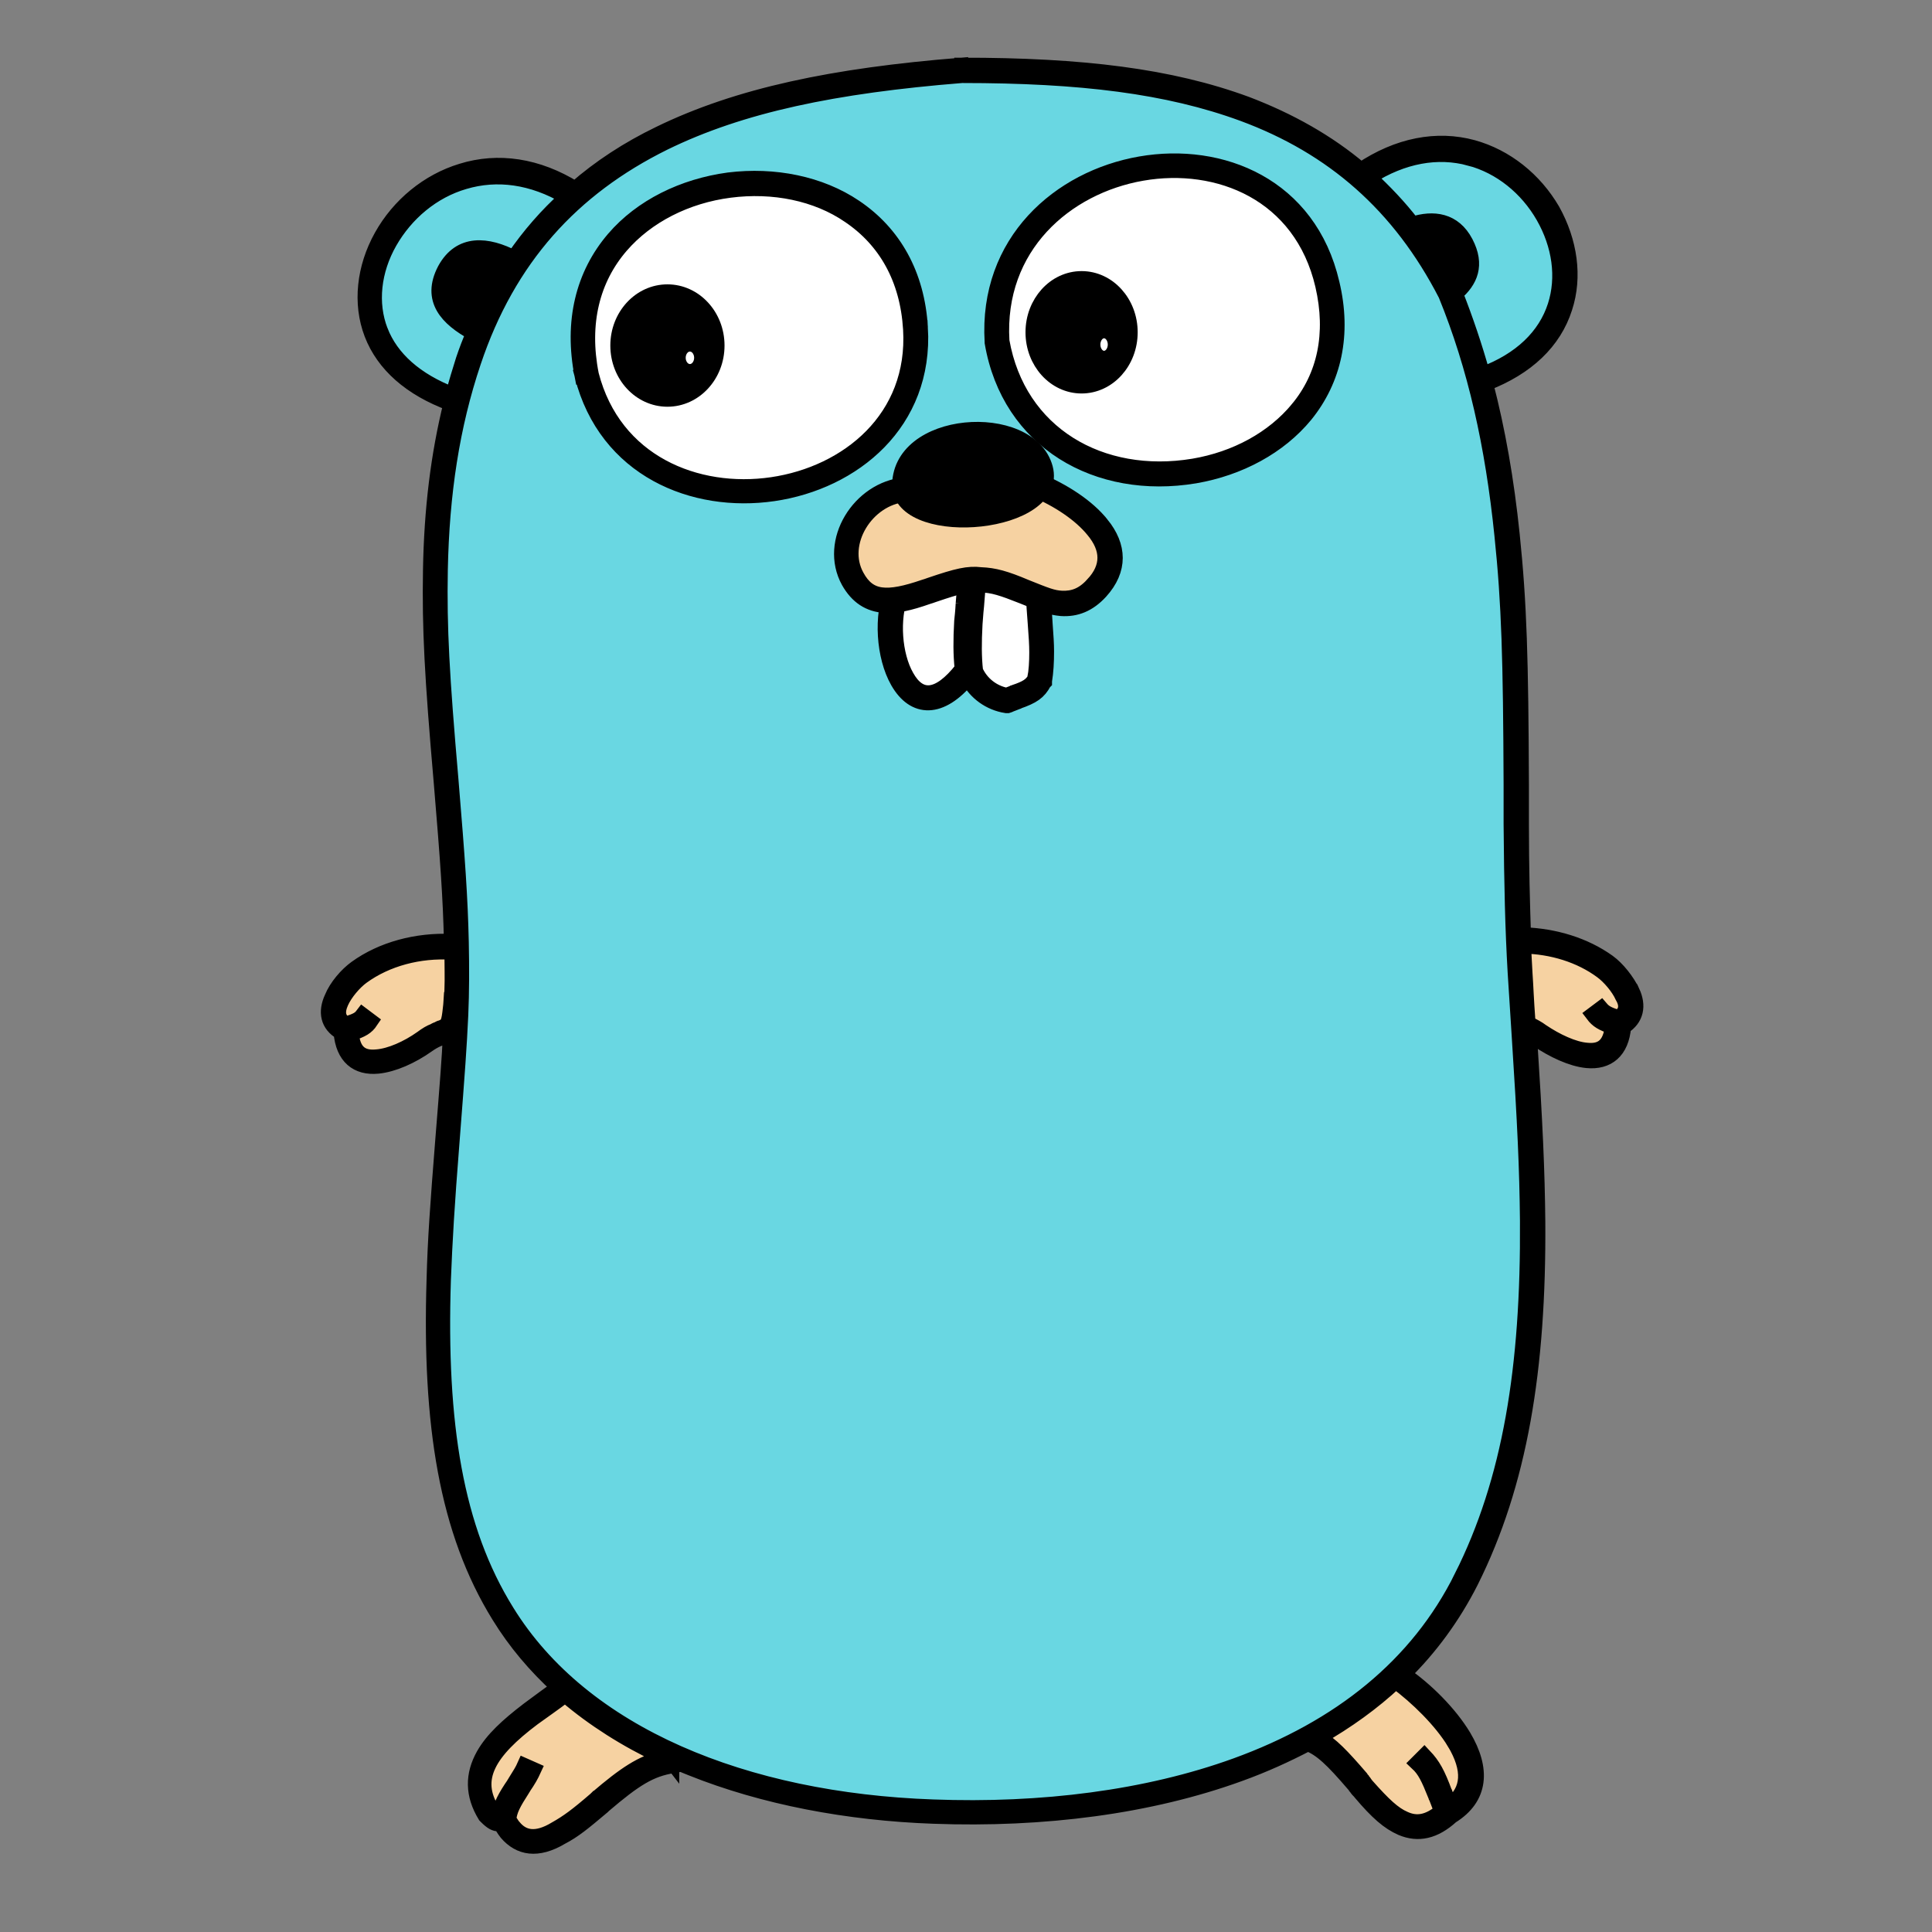 <svg width="128" height="128" xmlns="http://www.w3.org/2000/svg" preserveAspectRatio="xMinYMin meet"><rect width="100%" height="100%" fill="#808080" stroke="none"/><path fill="none" d="M-1-1h130v130H-1z"/><g><g stroke="null"><path fill="#F6D2A2" d="M22.872 68.197c.17 3.487 3.656 1.862 5.213.78 1.49-1.05 1.93-.17 2.065-2.2.1-1.355.237-2.675.17-4.03-2.27-.203-4.706.34-6.568 1.693-.982.677-2.742 2.91-.88 3.757M92.367 111.052c2.674 1.66 7.582 6.67 3.554 9.106-3.858 3.52-6.024-3.893-9.41-4.908 1.456-1.998 3.284-3.826 5.857-4.198zM44.502 116.705c-3.148.474-4.908 3.317-7.548 4.773-2.472 1.456-3.42-.474-3.622-.88-.373-.17-.34.17-.948-.44-2.302-3.622 2.37-6.262 4.806-8.057 3.386-.676 5.518 2.27 7.312 4.605zM107.227 67.757c-.17 3.487-3.656 1.862-5.213.78-1.49-1.05-1.93-.17-2.065-2.2-.102-1.355-.238-2.676-.17-4.03 2.268-.203 4.705.34 6.567 1.693.948.677 2.742 2.91.88 3.757"/><path fill="#69D7E2" d="M97.986 25.24c12.084-4.264 2.64-20.817-7.887-13.505-6.907-5.924-16.42-7.007-26.405-7.007-9.782.778-19.09 2.573-25.59 8.26C27.61 6.217 17.93 22.465 30.25 26.56c-3.452 13.406.475 27.082-.067 40.723-.507 12.254-3.723 28.672 3.08 39.673 5.79 9.41 18.246 12.762 28.503 13.134 13.1.474 28.976-2.742 35.34-15.436 6.093-12.084 4.4-27.148 3.622-40.18-.78-13.168.677-26.54-2.742-39.233z"/><path d="M108.14 65.693c-.338-.71-.98-1.524-1.59-1.964-1.557-1.118-3.554-1.727-5.62-1.795-.067-2.1-.135-4.4-.135-7.312v-2.64c-.033-8.327-.135-11.983-.61-16.553-.37-3.588-.947-6.905-1.76-10.02 2.743-1.05 4.537-2.775 5.248-5.01.677-2.064.338-4.4-.813-6.465-1.184-2.03-3.08-3.554-5.28-4.163-2.37-.644-4.943-.17-7.414 1.49-2.2-1.863-4.74-3.284-7.582-4.368-5.044-1.86-10.9-2.572-18.855-2.572v.338l-.035-.338C55.2 5 48.903 6.32 43.69 8.858c-2.1 1.015-3.96 2.234-5.586 3.655-2.505-1.557-5.11-1.93-7.514-1.184-2.235.676-4.164 2.267-5.315 4.332-1.15 2.064-1.422 4.434-.643 6.465.78 2.03 2.573 3.622 5.247 4.604-.847 3.42-1.288 7.042-1.355 11.036-.068 3.893.1 7.007.71 14.048.44 5.247.61 7.65.678 10.56-2.302-.1-4.604.51-6.33 1.76-.61.44-1.287 1.22-1.59 1.965-.44.947-.272 1.793.608 2.3.136 1.625 1.05 2.37 2.438 2.235 1.016-.102 2.234-.643 3.284-1.388.237-.17.474-.305.71-.406.102-.033.17-.067.27-.1 0 0 .204-.07.272-.102.102-.034.203-.068.27-.136-.067 1.59-.202 3.25-.507 7.04-.338 4.266-.508 6.602-.575 9.208-.305 9.682.846 16.722 4.3 22.308 1.082 1.76 2.402 3.317 3.96 4.74-.305.202-1.592 1.15-1.998 1.454-1.422 1.084-2.403 1.998-2.98 3.013-.744 1.32-.744 2.64.103 4.028l.034.034.034.034c.373.373.576.475.847.475H33.163c.034.068.068.1.102.17.1.168.203.304.304.44.847.98 2.03 1.218 3.622.27.847-.44 1.456-.948 2.742-2.03l.068-.07c2.065-1.76 3.08-2.402 4.604-2.64l.54-.1c.204.1.408.17.644.27 4.807 1.93 10.393 2.98 16.046 3.182 7.31.27 14.352-.643 20.31-2.81 1.59-.575 3.08-1.252 4.502-1.997.88.34 1.625 1.05 3.046 2.708.068.068.068.068.102.136.068.067.068.1.102.135.067.1.17.168.237.27 1.117 1.32 1.86 1.963 2.708 2.336 1.118.474 2.2.237 3.318-.78 1.963-1.218 2.1-3.113.812-5.28-.914-1.523-2.505-3.114-3.994-4.13 1.76-1.726 3.283-3.79 4.468-6.126 3.25-6.5 4.502-14.082 4.435-23.83-.035-3.454-.17-6.466-.543-12.22v-.17c.17.068.34.17.508.304 1.05.71 2.268 1.287 3.283 1.388 1.388.136 2.302-.61 2.437-2.234.847-.54 1.016-1.388.576-2.335zm-10.763-55.21c2.03.54 3.79 1.963 4.874 3.858 1.084 1.897 1.39 4.03.78 5.925-.644 1.997-2.268 3.588-4.807 4.536-.508-1.827-1.117-3.62-1.794-5.347.98-.846 1.454-1.896.676-3.385-.78-1.49-2.133-1.66-3.52-1.22-.88-1.15-1.863-2.165-2.878-3.113 2.234-1.422 4.536-1.828 6.67-1.253zm-72.17 11.44c-.71-1.827-.473-3.993.61-5.89C26.9 14.14 28.66 12.65 30.76 12.04c2.165-.644 4.5-.34 6.803 1.015-1.32 1.185-2.505 2.54-3.52 4.028-1.76-.914-3.555-1.083-4.57.78-1.05 1.996.17 3.25 1.895 4.196-.237.575-.474 1.184-.677 1.793-.236.745-.473 1.524-.676 2.302-2.47-.948-4.096-2.403-4.807-4.23zm4.096 46.14c-.034 0-.237.067-.237.1-.1.034-.203.068-.304.136-.27.1-.542.27-.813.473-.95.677-2.1 1.185-2.98 1.252-1.015.102-1.59-.338-1.692-1.557.71-.237 1.015-.406 1.286-.812l-.54-.406c-.204.27-.408.372-1.017.575-.034 0-.034 0-.068.034-.542-.306-.644-.78-.34-1.457.272-.61.88-1.32 1.39-1.692 1.624-1.184 3.79-1.76 5.956-1.624 0 .846.034 1.693 0 2.505 0 .103 0 .17-.033.272-.034.474-.034.677-.068.914-.102.98-.17 1.117-.542 1.286zm10.223 51.08l-.068.067c-1.252 1.083-1.86 1.523-2.64 1.963-1.286.78-2.166.61-2.776-.135-.1-.102-.17-.237-.237-.34-.033-.032-.067-.1-.1-.134v-.034c.067-.61.304-1.05.913-1.997.034-.034.034-.034.034-.068.372-.54.54-.846.71-1.218l-.61-.27c-.134.304-.303.574-.642 1.116-.034.034-.034.034-.034.068-.61.88-.88 1.422-1.015 2.032h-.033H32.925c-.067-.034-.17-.102-.304-.237-1.32-2.1-.27-3.893 2.71-6.127.37-.27 1.624-1.15 1.962-1.422.068 0 .135-.034.203-.068 1.828 1.558 3.96 2.912 6.33 4.03 0 .032.034.066.068.1-1.388.34-2.47 1.05-4.367 2.674zm56.835-3.69c1.05 1.76 1.017 3.182-.304 4.163-.1-.203-.17-.44-.304-.778 0-.034 0-.034-.034-.068-.474-1.286-.78-1.828-1.354-2.437l-.474.474c.508.474.745.98 1.22 2.166 0 .034 0 .034.032.068.17.44.27.712.373.95-.88.743-1.66.88-2.47.506-.712-.304-1.39-.947-2.472-2.166-.068-.068-.136-.17-.204-.27-.034-.035-.068-.07-.102-.136-.068-.068-.068-.068-.102-.136-1.252-1.455-1.997-2.234-2.81-2.674 1.896-1.083 3.59-2.302 5.112-3.723 1.422 1.05 3.013 2.607 3.893 4.063zm.475-10.968c-2.91 5.856-8.056 9.986-14.962 12.49-5.89 2.133-12.863 3.014-20.073 2.743-12.423-.44-23.188-4.773-28.232-12.965-3.385-5.45-4.502-12.39-4.197-21.935.103-2.606.238-4.942.576-9.207.373-4.806.474-6.194.576-8.36.068-1.557.068-3.148.034-4.84-.068-2.98-.237-5.35-.677-10.664-.61-7.04-.78-10.12-.712-13.98.1-5.078.778-9.546 2.2-13.777C33.67 17.116 37.9 12.48 43.994 9.466 49.106 6.962 55.3 5.677 63.73 5c7.886 0 13.64.71 18.617 2.537 5.958 2.2 10.392 6.06 13.44 11.984 1.962 4.807 3.113 9.986 3.722 15.944.473 4.536.575 8.192.608 16.485v2.64c.034 4.095.102 6.973.27 9.85.07 1.117.103 1.59.272 4.265.372 5.755.508 8.734.542 12.186.067 9.716-1.15 17.197-4.367 23.595zm10.358-37.066c-.034 0-.068-.035-.1-.035-.61-.203-.814-.338-1.017-.575l-.542.406c.305.406.61.575 1.287.812-.135 1.22-.71 1.66-1.692 1.557-.88-.067-2.03-.61-2.98-1.252-.27-.203-.54-.34-.81-.474-.035 0-.07-.035-.103-.035-.135-1.862-.135-2.336-.203-3.317l-.1-1.828c1.894.034 3.756.61 5.178 1.66.508.37 1.117 1.082 1.388 1.69.338.576.27 1.084-.305 1.39z"/><path fill="#FFF" d="M68.827 39.638c.034 1.726.373 3.622.068 5.45-.474.88-1.354.98-2.133 1.32-1.083-.17-1.997-.88-2.437-1.896-.27-2.065.068-4.028.17-6.093 0-.07 1.286.033 2.437.37.98.306 1.895.814 1.895.848zM59.248 39.773c-.948 3.588 1.252 9.444 4.874 4.638-.27-2.03.034-3.994.135-5.99.034-.17-4.976 1.116-5.01 1.353z"/><path d="M69.233 41.23c-.067-1.017-.1-1.423-.1-1.93v-.238l-.238-.067-4.265-1.32v-.238l-.44.102h-.034v.033L59.35 38.79l-.17.035-.068.17c-.745 1.794-.575 4.502.372 6.16 1.084 1.896 2.844 1.93 4.638-.237.508.982 1.456 1.66 2.54 1.828h.1l.102-.034c.135-.067.27-.1.508-.203.034 0 .034 0 .067-.034.98-.34 1.387-.61 1.726-1.253l.034-.034v-.068c.1-.61.135-1.253.135-1.964 0-.508-.034-.98-.102-1.93zm-5.416-1.254c-.033.61-.067.847-.1 1.185-.07 1.253-.07 2.2.033 3.15-1.59 2.03-2.844 2.03-3.69.507-.812-1.422-.982-3.825-.372-5.416l4.265-1.082c-.034.44-.068.88-.136 1.658zm4.74 5.01c-.238.406-.542.61-1.355.88-.033 0-.033 0-.067.034-.203.068-.34.135-.44.17-.914-.17-1.693-.78-2.065-1.625-.102-.914-.102-1.862-.034-3.115.034-.338.034-.575.1-1.184.07-.78.103-1.253.103-1.693l3.69 1.117c0 .44.033.846.1 1.726.068.914.102 1.388.102 1.93 0 .643-.034 1.22-.136 1.76z"/><path fill="#FFF" d="M38.87 24.89c3.115 12.118 22.512 9.004 21.767-3.148-.88-14.556-24.745-11.746-21.766 3.148"/><path d="M60.975 21.708c-.203-3.52-1.76-6.263-4.332-7.99-2.302-1.556-5.35-2.165-8.36-1.793-3.014.406-5.79 1.76-7.618 3.893-2.03 2.37-2.81 5.484-2.1 9.072l.306-.068-.304.068c3.182 12.457 23.154 9.444 22.41-3.182zm-21.8 3.114c-.676-3.42.068-6.33 1.964-8.53 1.725-1.997 4.332-3.318 7.21-3.69 2.876-.372 5.754.203 7.92 1.693 2.404 1.624 3.86 4.163 4.062 7.514.71 11.813-18.144 14.657-21.156 3.012z"/><ellipse ry="3.554" rx="3.283" cy="22.893" cx="44.219"/><ellipse ry=".914" rx=".779" cy="23.705" cx="45.709" fill="#FFF"/><g><path fill="#FFF" d="M66.073 22.624c2.403 13.913 25.15 10.223 21.867-3.79-2.945-12.594-22.68-9.107-21.867 3.79"/><path d="M88.245 18.765c-3.013-12.965-23.323-9.41-22.51 3.893v.034c1.117 6.567 6.973 9.918 13.438 8.835 2.945-.508 5.585-1.93 7.312-4.03 1.895-2.334 2.572-5.347 1.76-8.732zm-2.268 8.327c-1.625 1.964-4.096 3.318-6.905 3.792-6.127 1.015-11.61-2.133-12.694-8.294-.745-12.524 18.414-15.876 21.258-3.69.744 3.216.135 6.026-1.66 8.192z"/><ellipse ry="3.554" rx="3.216" cy="22.015" cx="71.658"/><ellipse ry=".914" rx=".745" cy="22.827" cx="73.148" fill="#FFF"/></g><g><path fill="#F6D2A2" d="M59.946 32.46c-2.674.237-4.84 3.385-3.452 5.89 1.828 3.318 5.924-.304 8.462.034 2.945.068 5.35 3.114 7.684.542 2.607-2.844-1.117-5.62-4.062-6.838l-8.632.372z"/><path fill="#231F20" d="M72.98 34.728c-.915-1.15-2.506-2.2-4.232-2.91l-.068-.035h-.068l-8.666.34c-3.012.27-5.18 3.756-3.723 6.397.575 1.015 1.354 1.523 2.403 1.59.78.034 1.59-.135 2.844-.575.1-.034.237-.068.406-.135 1.692-.576 2.37-.745 3.046-.644h.034c.813 0 1.49.237 2.776.745 1.422.577 1.862.746 2.573.814.98.067 1.828-.27 2.606-1.117 1.32-1.456 1.254-3.013.07-4.47zm-.577 3.995c-.643.71-1.286.947-2.064.914-.61-.034-1.017-.204-2.37-.745-1.355-.576-2.1-.78-2.98-.813-.846-.102-1.557.067-3.35.676-.17.068-.306.102-.407.136-2.47.846-3.656.778-4.468-.71-1.22-2.2.643-5.18 3.18-5.417l8.566-.34c1.625.678 3.08 1.66 3.927 2.71 1.016 1.218 1.05 2.437-.034 3.588z"/><path d="M69.255 31.005c-1.05-3.86-9.85-3.284-9.647 1.32.44 3.42 10.663 2.505 9.647-1.32z"/></g></g></g></svg>